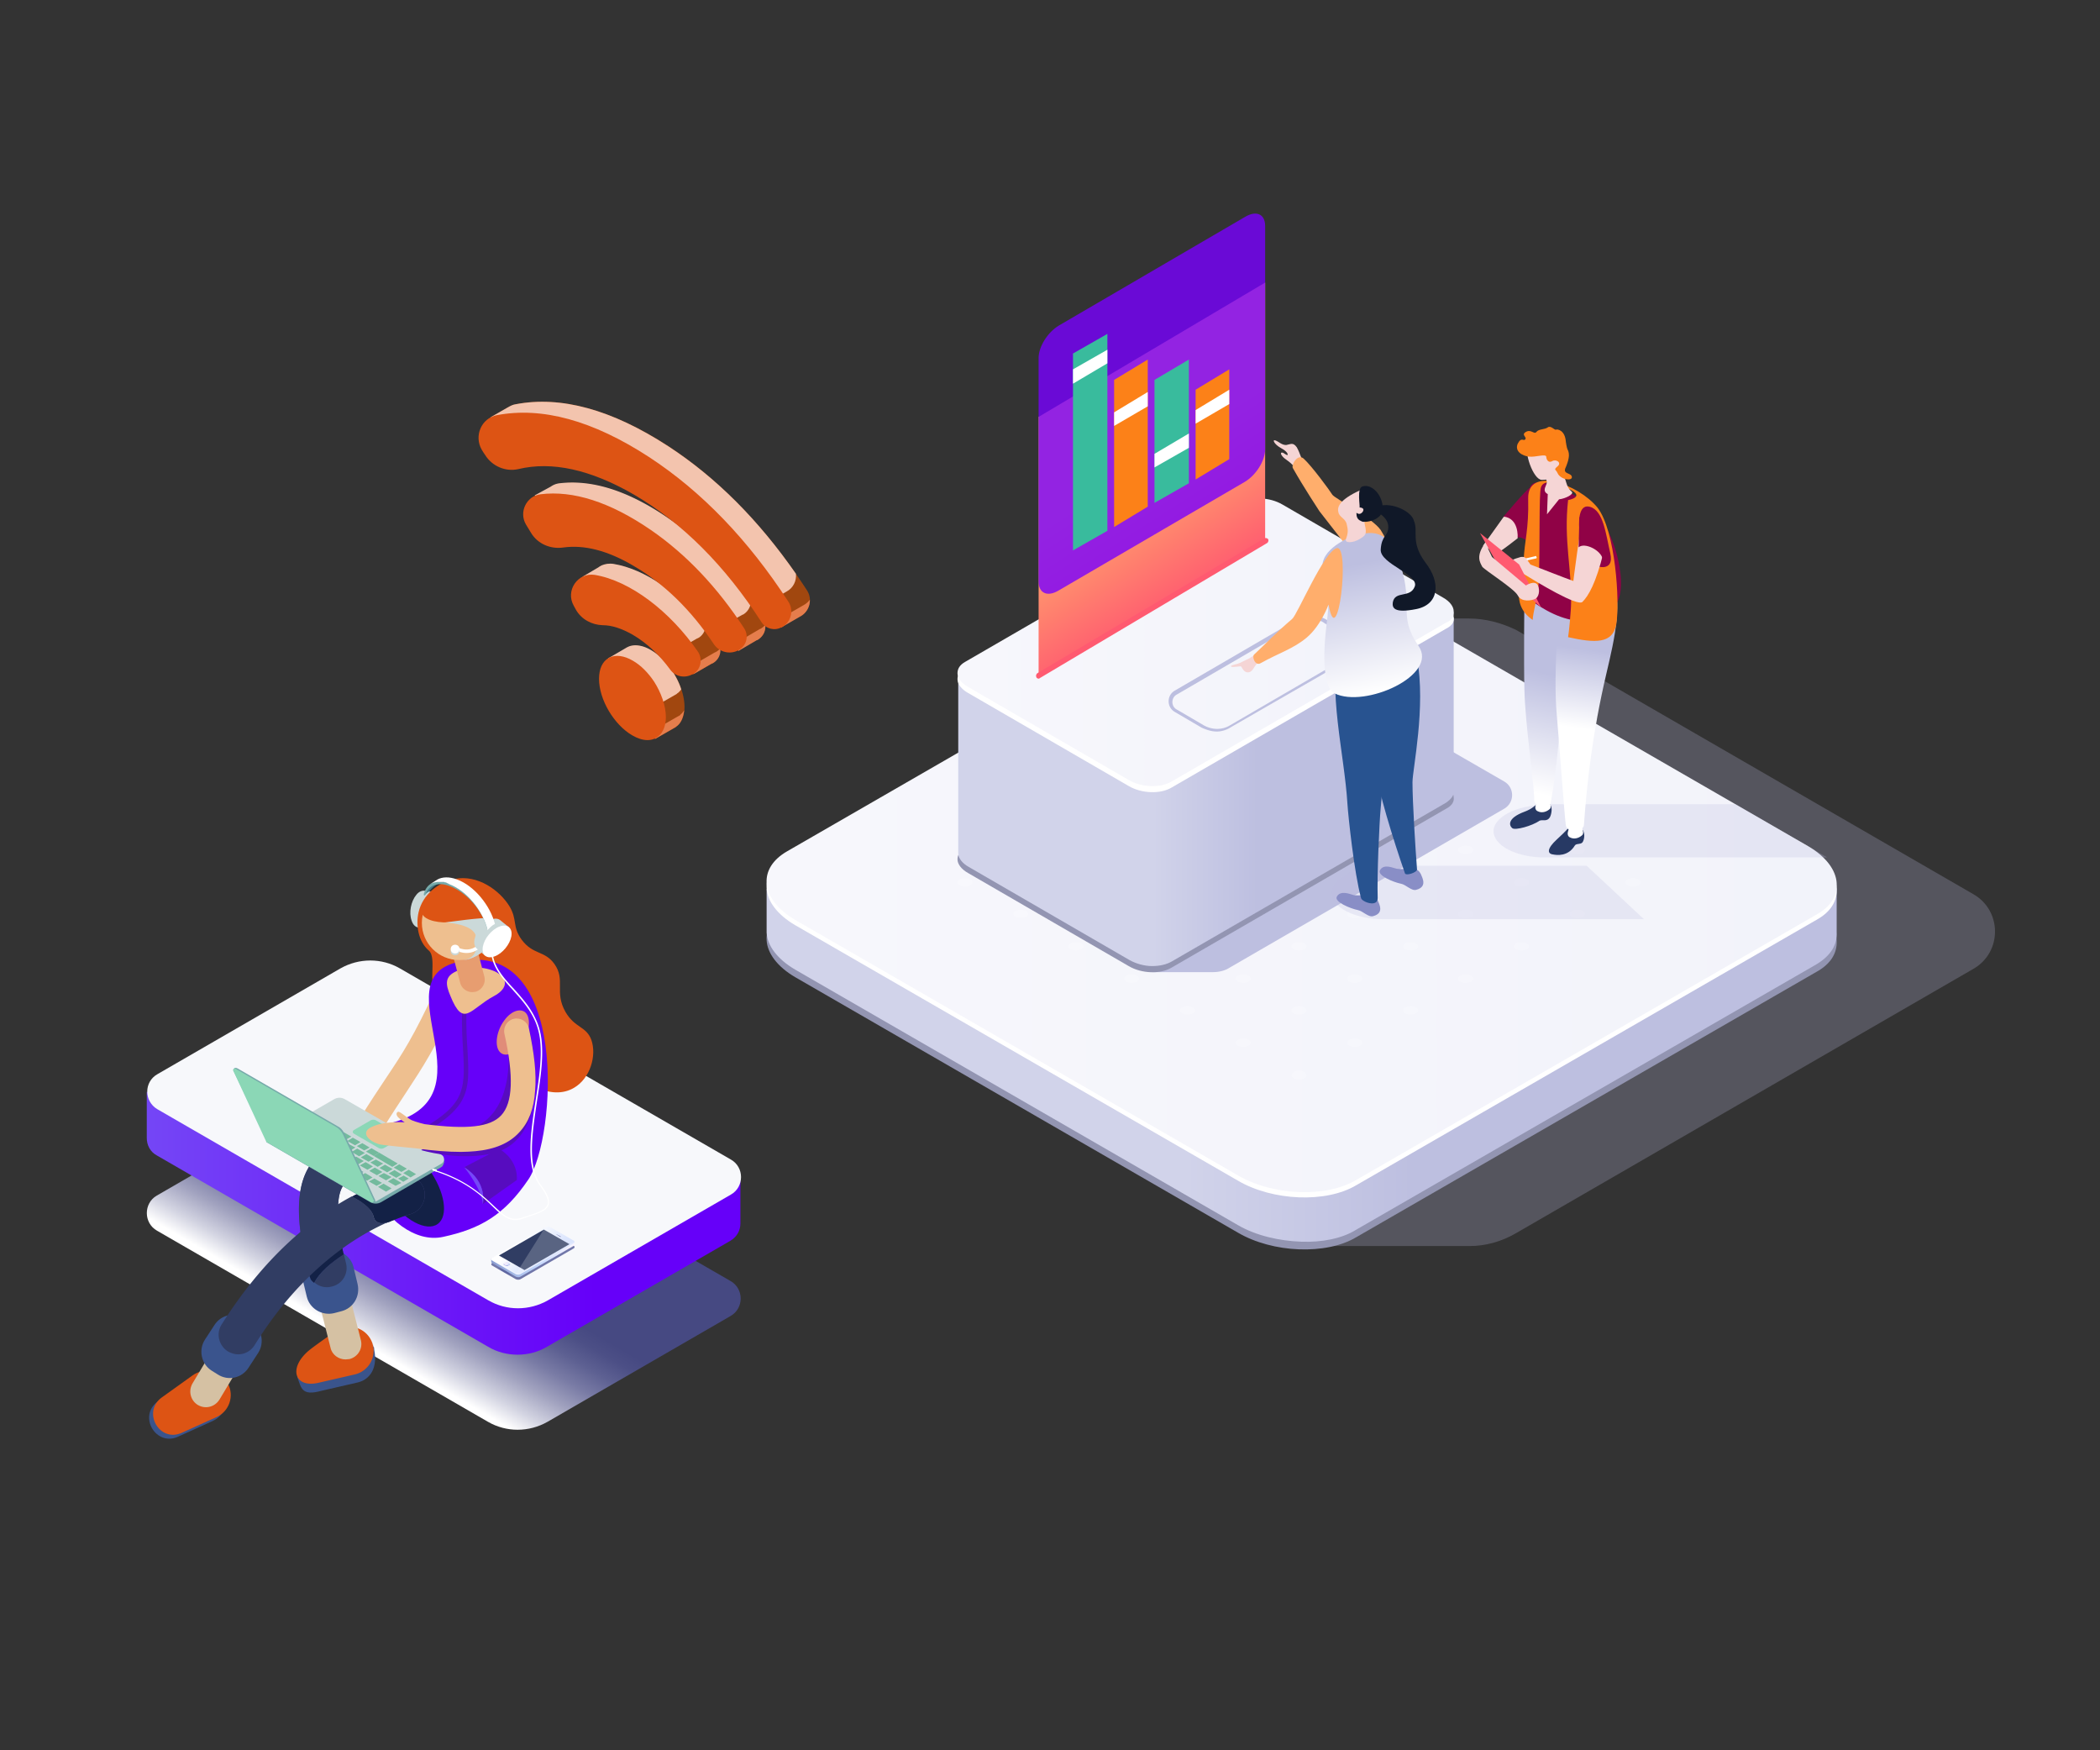 <svg xmlns="http://www.w3.org/2000/svg" xmlns:xlink="http://www.w3.org/1999/xlink" width="600" height="500"><rect width="100%" height="100%" fill="#333333" stroke="none"/><defs><path id="a" d="M0 0h600v500H0z"/><linearGradient id="c" x1="-.022%" x2="99.983%" y1="49.992%" y2="49.992%"><stop offset="0%" stop-color="#BDBFE0"/><stop offset="100%" stop-color="#BDBFE0"/></linearGradient><linearGradient id="d" x1="99.723%" x2=".145%" y1="49.892%" y2="49.892%"><stop offset="39.62%" stop-color="#BDBFE0"/><stop offset="60.76%" stop-color="#D1D3EA"/></linearGradient><linearGradient id="e" x1=".011%" x2="100.025%" y1="50.024%" y2="50.024%"><stop offset="0%" stop-color="#F7F7FC"/><stop offset="100%" stop-color="#F2F3FA"/></linearGradient><linearGradient id="f" x1=".028%" x2="99.927%" y1="49.939%" y2="49.939%"><stop offset="0%" stop-color="#BDBFE0"/><stop offset="100%" stop-color="#BDBFE0"/></linearGradient><linearGradient id="g" x1="99.732%" x2=".137%" y1="49.92%" y2="49.92%"><stop offset="39.62%" stop-color="#BDBFE0"/><stop offset="60.76%" stop-color="#D1D3EA"/></linearGradient><linearGradient id="h" x1=".15%" x2="100.029%" y1="50.204%" y2="50.204%"><stop offset="0%" stop-color="#F7F7FC"/><stop offset="100%" stop-color="#F2F3FA"/></linearGradient><linearGradient id="i" x1="62.006%" x2="48.349%" y1="82.423%" y2="45.523%"><stop offset="0%" stop-color="#FF5A70"/><stop offset="100%" stop-color="#FFAE6C"/></linearGradient><linearGradient id="j" x1=".103%" x2="99.932%" y1="51.22%" y2="51.22%"><stop offset="0%" stop-color="#BDBFE0"/><stop offset="100%" stop-color="#BDBFE0"/></linearGradient><linearGradient id="k" x1="49.13%" x2="46.179%" y1="47.56%" y2="95.617%"><stop offset="0%" stop-color="#BDBFE0"/><stop offset="100%" stop-color="#FFF"/></linearGradient><linearGradient id="l" x1="49.645%" x2="48.492%" y1="28.923%" y2="59.758%"><stop offset="0%" stop-color="#BDBFE0"/><stop offset="100%" stop-color="#FFF"/></linearGradient><linearGradient id="m" x1=".14%" x2="99.969%" y1="50.852%" y2="50.852%"><stop offset="0%" stop-color="#BDBFE0"/><stop offset="100%" stop-color="#BDBFE0"/></linearGradient><linearGradient id="n" x1="42.076%" x2="52.163%" y1="19.156%" y2="91.173%"><stop offset="0%" stop-color="#BDBFE0"/><stop offset="100%" stop-color="#FFF"/></linearGradient><linearGradient id="o" x1="30.978%" x2="51.482%" y1="69.244%" y2="48.484%"><stop offset="0%" stop-color="#FFF"/><stop offset="16.12%" stop-color="#D2D3E1"/><stop offset="36.47%" stop-color="#A1A2BF"/><stop offset="55.7%" stop-color="#797BA5"/><stop offset="73.27%" stop-color="#5D6092"/><stop offset="88.6%" stop-color="#4C4F86"/><stop offset="100%" stop-color="#464982"/></linearGradient><linearGradient id="p" x1="-3.583%" x2="113.642%" y1="49.902%" y2="49.902%"><stop offset="0%" stop-color="#7549F6"/><stop offset="67.58%" stop-color="#6600F9"/></linearGradient><linearGradient id="q" x1="38.036%" x2="67.084%" y1="62.198%" y2="39.037%"><stop offset="33.23%" stop-color="#EBB381"/><stop offset="100%" stop-color="#A36BAA"/></linearGradient><linearGradient id="r" x1="13.636%" x2="83.709%" y1="43.167%" y2="56.692%"><stop offset="33.23%" stop-color="#EBB381"/><stop offset="100%" stop-color="#A36BAA"/></linearGradient><linearGradient id="s" x1="40.691%" x2="57.689%" y1="41.647%" y2="58.628%"><stop offset="0%" stop-color="#545A97"/><stop offset="15.35%" stop-color="#444C90"/><stop offset="33.01%" stop-color="#3A438B"/><stop offset="55.03%" stop-color="#37408A"/><stop offset="72.8%" stop-color="#3C448C"/><stop offset="92.49%" stop-color="#495092"/><stop offset="100%" stop-color="#505695"/></linearGradient><linearGradient id="t" x1="-.83%" x2="99.228%" y1="50.277%" y2="50.263%"><stop offset="0%" stop-color="#889BD0"/><stop offset="55.56%" stop-color="#C1D6FC"/><stop offset="100%" stop-color="#FCF6FF"/></linearGradient><linearGradient id="u" x1="69.402%" x2="28.976%" y1="61.721%" y2="38.407%"><stop offset="0%" stop-color="#D2DEFD"/><stop offset="100%" stop-color="#FFF"/></linearGradient><linearGradient id="v" x1="16.173%" x2="64.582%" y1="61.977%" y2="35.898%"><stop offset="0%" stop-color="#5C5FCE"/><stop offset="15.35%" stop-color="#4C51C6"/><stop offset="33.01%" stop-color="#4248C2"/><stop offset="55.03%" stop-color="#3F45C0"/><stop offset="72.8%" stop-color="#4449C2"/><stop offset="92.49%" stop-color="#5154C9"/><stop offset="100%" stop-color="#585ACC"/></linearGradient><linearGradient id="w" x1="64.58%" x2="16.158%" y1="61.691%" y2="35.616%"><stop offset="0%" stop-color="#DBE3FD"/><stop offset="1.706%" stop-color="#DDE4FD"/><stop offset="20.99%" stop-color="#E9E9FD"/><stop offset="46.26%" stop-color="#F1ECFD"/><stop offset="100%" stop-color="#F3EDFD"/></linearGradient></defs><g fill="none" fill-rule="evenodd"><mask id="b" fill="#fff"><use xlink:href="#a"/></mask><use xlink:href="#a"/><g mask="url(#b)"><g fill-rule="nonzero"><path fill="url(#c)" fill-opacity=".25" d="M200.782 115.69h-47.675l140.877 81.368c6.442 3.65 6.442 12.882 0 16.532l-140.877 81.368h47.675c4.724 0 9.234-1.288 13.314-3.65l130.784-75.572c8.16-4.723 8.16-16.53 0-21.254l-130.784-75.571c-4.08-1.933-8.59-3.22-13.314-3.22z" transform="translate(219 61)"/><path fill="#9395B2" d="M524.764 268.614c-.215-3.66-3.016-7.534-8.187-10.547l-126.471-72.97c-9.911-5.812-25.208-6.458-33.827-1.292l-131.426 75.768c-4.094 2.368-6.033 5.597-5.817 9.041.215 3.66 3.016 7.534 8.187 10.547l126.471 72.97c9.91 5.812 25.208 6.458 33.826 1.292l131.427-75.768c4.309-2.368 6.032-5.597 5.817-9.041z"/><path fill="url(#d)" d="M305.764 103.105V90.621l-51.278 24.969-83.38-48.001c-9.911-5.812-25.208-6.458-33.827-1.292l-85.75 49.508L.036 90.836v12.484c.215 3.66 3.016 7.534 8.187 10.548l126.471 72.97c5.17 3.014 11.85 4.52 18.098 4.736 5.817.215 11.635-.861 15.728-3.444l131.427-75.769c4.309-2.583 6.032-5.812 5.817-9.256z" transform="translate(219 163.14)"/><path fill="#FFF" d="M524.764 253.762c-.215-3.66-3.016-7.534-8.187-10.548l-126.471-72.97c-9.911-5.812-25.208-6.457-33.827-1.291L224.853 244.72c-4.094 2.368-6.033 5.597-5.817 9.04.215 3.66 3.016 7.534 8.187 10.548l126.471 72.97c9.91 5.812 25.208 6.458 33.826 1.292l131.427-75.769c4.309-2.368 6.032-5.596 5.817-9.04z"/><path fill="url(#e)" d="M305.764 89.114c-.215-3.66-3.016-7.534-8.187-10.547L171.106 5.597c-9.911-5.812-25.208-6.458-33.827-1.292L5.853 80.074C1.759 82.44-.18 85.67.036 89.114c.215 3.66 3.016 7.534 8.187 10.547l126.471 72.97c9.91 5.812 25.208 6.458 33.826 1.292l131.427-75.768c4.309-2.368 6.032-5.597 5.817-9.04z" transform="translate(219 163.14)"/><g fill="#FFF" opacity=".2"><path d="M277.208 251.179c.862.43.862 1.291 0 1.722-.862.43-2.154.43-3.016 0-.862-.43-.862-1.292 0-1.722.862-.43 2.154-.43 3.016 0zm15.944-9.256c.861.43.861 1.291 0 1.722-.862.43-2.155.43-3.017 0-.861-.43-.861-1.292 0-1.722.862-.43 2.155-.43 3.017 0zm15.728-9.256c.862.43.862 1.292 0 1.722-.862.43-2.155.43-3.017 0-.861-.43-.861-1.291 0-1.722.862-.43 2.37-.43 3.017 0zm15.943-9.041c.862.431.862 1.292 0 1.722-.862.431-2.154.431-3.016 0-.862-.43-.862-1.291 0-1.722.862-.43 2.154-.43 3.016 0zm-31.671 36.594c.861.43.861 1.29 0 1.721-.862.43-2.155.43-3.017 0-.861-.43-.861-1.291 0-1.722.862-.43 2.155-.43 3.017 0zm15.728-9.041c.862.43.862 1.291 0 1.722-.862.43-2.155.43-3.017 0-.861-.43-.861-1.292 0-1.722.862-.43 2.37-.43 3.017 0zm15.943-9.256c.862.43.862 1.291 0 1.722-.862.43-2.154.43-3.016 0-.862-.43-.862-1.292 0-1.722.862-.43 2.154-.43 3.016 0zm15.944-9.256c.862.43.862 1.292 0 1.722-.862.43-2.155.43-3.016 0-.862-.43-.862-1.291 0-1.722.861-.43 2.154-.43 3.016 0zm-31.887 36.808c.862.43.862 1.292 0 1.722-.862.43-2.155.43-3.017 0-.861-.43-.861-1.291 0-1.722.862-.43 2.37-.43 3.017 0zm15.943-9.255c.862.43.862 1.29 0 1.721-.862.43-2.154.43-3.016 0-.862-.43-.862-1.291 0-1.722.862-.43 2.154-.43 3.016 0zm15.944-9.041c.862.43.862 1.291 0 1.722-.862.43-2.155.43-3.016 0-.862-.43-.862-1.292 0-1.722.861-.43 2.154-.43 3.016 0zm15.943-9.256c.862.43.862 1.291 0 1.722-.861.43-2.154.43-3.016 0-.862-.43-.862-1.292 0-1.722.862-.43 2.155-.43 3.016 0zm-31.887 36.807c.862.431.862 1.292 0 1.723-.862.43-2.154.43-3.016 0-.862-.43-.862-1.292 0-1.722.862-.646 2.154-.646 3.016 0zm15.944-9.255c.862.43.862 1.292 0 1.722-.862.43-2.155.43-3.016 0-.862-.43-.862-1.291 0-1.722.861-.43 2.154-.43 3.016 0zm15.943-9.255c.862.43.862 1.29 0 1.721-.861.43-2.154.43-3.016 0-.862-.43-.862-1.291 0-1.722.862-.43 2.155-.43 3.016 0zm15.944-9.041c.862.43.862 1.291 0 1.722-.862.43-2.155.43-3.016 0-.862-.43-.862-1.292 0-1.722.861-.43 2.154-.43 3.016 0zm-31.887 36.592c.862.43.862 1.292 0 1.722-.862.43-2.155.43-3.016 0-.862-.43-.862-1.291 0-1.722.861-.43 2.154-.43 3.016 0zm15.943-9.041c.862.431.862 1.292 0 1.723-.861.43-2.154.43-3.016 0-.862-.43-.862-1.292 0-1.722.862-.646 2.155-.646 3.016 0zm15.944-9.255c.862.43.862 1.292 0 1.722-.862.43-2.155.43-3.016 0-.862-.43-.862-1.291 0-1.722.861-.43 2.154-.43 3.016 0zm15.943-9.255c.862.43.862 1.29 0 1.721-.861.43-2.154.43-3.016 0-.862-.43-.862-1.291 0-1.722.862-.43 2.155-.43 3.016 0z"/><path d="M388.597 260.22c.862.43.862 1.29 0 1.721-.861.43-2.154.43-3.016 0-.862-.43-.862-1.291 0-1.722.862-.43 2.155-.43 3.016 0zm-47.83-45.85c.862.431.862 1.292 0 1.723-.862.43-2.155.43-3.016 0-.862-.43-.862-1.292 0-1.722.861-.43 2.154-.43 3.016 0zm15.943-9.04c.862.43.862 1.292 0 1.722-.861.43-2.154.43-3.016 0-.862-.43-.862-1.291 0-1.722.862-.646 2.155-.646 3.016 0zm15.944-9.256c.862.43.862 1.292 0 1.722-.862.43-2.155.43-3.016 0-.862-.43-.862-1.291 0-1.722.861-.43 2.154-.43 3.016 0zm-15.944 27.552c.862.431.862 1.292 0 1.722-.861.431-2.154.431-3.016 0-.862-.43-.862-1.291 0-1.722.862-.43 2.155-.43 3.016 0zm15.944-9.256c.862.431.862 1.292 0 1.723-.862.43-2.155.43-3.016 0-.862-.43-.862-1.292 0-1.722.861-.43 2.154-.43 3.016 0zm15.943-9.04c.862.43.862 1.292 0 1.722-.861.43-2.154.43-3.016 0-.862-.43-.862-1.291 0-1.722.862-.646 2.155-.646 3.016 0zm-15.943 27.337c.862.43.862 1.292 0 1.722-.862.43-2.155.43-3.016 0-.862-.43-.862-1.291 0-1.722.861-.43 2.154-.43 3.016 0zm15.943-9.041c.862.431.862 1.292 0 1.722-.861.431-2.154.431-3.016 0-.862-.43-.862-1.291 0-1.722.862-.43 2.155-.43 3.016 0zm15.944-9.256c.862.431.862 1.292 0 1.723-.862.43-2.154.43-3.016 0-.862-.43-.862-1.292 0-1.722.862-.43 2.154-.43 3.016 0zm-15.944 27.553c.862.43.862 1.291 0 1.722-.861.43-2.154.43-3.016 0-.862-.43-.862-1.292 0-1.722.862-.43 2.155-.43 3.016 0zm15.944-9.256c.862.43.862 1.292 0 1.722-.862.43-2.154.43-3.016 0-.862-.43-.862-1.291 0-1.722.862-.43 2.154-.43 3.016 0zm15.729-9.041c.861.431.861 1.292 0 1.722-.863.431-2.155.431-3.017 0-.862-.43-.862-1.291 0-1.722.862-.43 2.37-.43 3.016 0zm-15.729 27.553c.862.43.862 1.291 0 1.722-.862.43-2.154.43-3.016 0-.862-.43-.862-1.292 0-1.722.862-.43 2.154-.43 3.016 0zm15.729-9.256c.861.43.861 1.291 0 1.722-.863.43-2.155.43-3.017 0-.862-.43-.862-1.292 0-1.722.862-.43 2.37-.43 3.016 0zm15.943-9.256c.862.43.862 1.292 0 1.722-.862.43-2.155.43-3.017 0-.861-.43-.861-1.291 0-1.722.862-.43 2.155-.43 3.017 0zm-79.503 64.36c.862.43.862 1.292 0 1.722-.861.43-2.154.43-3.016 0-.862-.43-.862-1.291 0-1.722.862-.43 2.155-.43 3.016 0zm15.944-9.256c.862.43.862 1.292 0 1.722-.862.43-2.155.43-3.016 0-.862-.43-.862-1.291 0-1.722.861-.43 2.154-.43 3.016 0zm15.943-9.041c.862.431.862 1.292 0 1.723-.861.43-2.154.43-3.016 0-.862-.43-.862-1.292 0-1.722.862-.646 2.155-.646 3.016 0zm15.944-9.255c.862.43.862 1.292 0 1.722-.862.43-2.154.43-3.016 0-.862-.43-.862-1.291 0-1.722.862-.43 2.154-.43 3.016 0zm-31.887 36.808c.862.43.862 1.292 0 1.722-.862.43-2.155.43-3.016 0-.862-.43-.862-1.291 0-1.722.861-.646 2.154-.646 3.016 0zm15.943-9.256c.862.43.862 1.292 0 1.722-.861.43-2.154.43-3.016 0-.862-.43-.862-1.291 0-1.722.862-.43 2.155-.43 3.016 0zm15.944-9.256c.862.43.862 1.292 0 1.722-.862.43-2.154.43-3.016 0-.862-.43-.862-1.291 0-1.722.862-.43 2.154-.43 3.016 0zm15.729-9.041c.861.431.861 1.292 0 1.723-.863.43-2.155.43-3.017 0-.862-.43-.862-1.292 0-1.722.862-.43 2.37-.646 3.016 0zm0-18.51c.861.43.861 1.29 0 1.721-.863.43-2.155.43-3.017 0-.862-.43-.862-1.291 0-1.722.862-.43 2.37-.43 3.016 0zm15.943-9.041c.862.43.862 1.291 0 1.722-.862.43-2.155.43-3.017 0-.861-.43-.861-1.292 0-1.722.862-.43 2.155-.43 3.017 0zm15.943-9.256c.862.43.862 1.291 0 1.722-.862.43-2.154.43-3.016 0-.862-.43-.862-1.292 0-1.722.862-.43 2.154-.43 3.016 0zm-15.943 27.552c.862.43.862 1.292 0 1.722-.862.43-2.155.43-3.017 0-.861-.43-.861-1.291 0-1.722.862-.43 2.155-.43 3.017 0zm15.943-9.255c.862.43.862 1.29 0 1.721-.862.43-2.154.43-3.016 0-.862-.43-.862-1.291 0-1.722.862-.43 2.154-.43 3.016 0zm15.944-9.041c.862.43.862 1.291 0 1.722-.862.43-2.155.43-3.017 0-.861-.43-.861-1.292 0-1.722.862-.43 2.155-.43 3.017 0z"/></g><path fill="url(#f)" d="M104.257 52.2H86.806l51.278 29.61c2.37 1.296 2.37 4.754 0 6.051L55.996 135.41h17.452c1.723 0 3.447-.432 4.74-1.297l78.424-45.386c3.017-1.73 3.017-6.052 0-7.78l-47.615-27.449c-1.508-.864-3.016-1.297-4.74-1.297z" transform="translate(273.16 142.296)"/><path fill="#9395B2" d="M415.337 227.78c0-1.297-1.077-2.81-3.016-3.89l-45.891-26.584c-3.663-2.162-9.05-2.378-12.281-.433l-78.425 45.387c-1.508.865-2.155 1.945-2.155 3.242s1.078 2.81 3.017 3.89l45.891 26.584c3.663 2.161 9.05 2.377 12.281.432l78.425-45.387c1.723-.864 2.37-2.16 2.154-3.241z"/><path fill="url(#g)" d="M142.177 83.539V34.046L.625 51.984v49.493c0 1.297 1.077 2.81 3.016 3.89l45.891 26.584c1.94 1.08 4.31 1.729 6.464 1.729 2.155 0 4.094-.432 5.602-1.297l78.425-45.386c1.508-1.081 2.37-2.162 2.154-3.458z" transform="translate(273.16 142.296)"/><path fill="#FFF" d="M415.337 176.341c0-1.296-1.077-2.81-3.016-3.89l-45.891-26.583c-3.663-2.162-9.05-2.378-12.281-.433l-78.425 45.387c-1.508.864-2.155 1.945-2.155 3.242s1.078 2.81 3.017 3.89l45.891 26.584c3.663 2.16 9.05 2.377 12.281.432l78.425-45.387c1.723-.864 2.37-1.945 2.154-3.242z"/><path fill="url(#h)" d="M142.177 32.317c0-1.297-1.077-2.81-3.016-3.89L93.269 1.842C89.607-.318 84.22-.535 80.99 1.41L2.564 46.797C1.056 47.662.409 48.742.409 50.04s1.077 2.81 3.017 3.89l45.89 26.584c3.664 2.161 9.05 2.377 12.282.432l78.425-45.386c1.723-.649 2.37-1.946 2.154-3.242z" transform="translate(273.16 142.296)"/><path fill="#BDBFE0" d="M347.685 208.977c-1.508 0-2.8-.433-4.309-1.081l-7.756-4.539c-1.077-.648-1.724-1.729-1.724-3.025 0-1.297.647-2.378 1.724-3.026l34.903-20.316a8.345 8.345 0 0 1 8.403 0l7.756 4.539c1.077.648 1.724 1.729 1.724 3.025 0 1.297-.647 2.378-1.724 3.026l-34.903 20.1c-1.293.864-2.801 1.297-4.094 1.297zm27.147-31.987c-1.293 0-2.585.432-3.662 1.08l-34.904 20.316c-.862.433-1.293 1.297-1.293 2.162 0 .864.431 1.729 1.293 2.16l7.756 4.54c2.37 1.296 5.171 1.296 7.326 0l34.903-20.316c.862-.433 1.293-1.297 1.293-2.162 0-.864-.431-1.729-1.293-2.16l-7.756-4.54c-1.077-.864-2.37-1.08-3.663-1.08z"/><g><path fill="url(#i)" d="M66.438 93.435L1.71 132.015V58.088l64.73-38.363z" transform="translate(295.033 61)"/><path fill="#7800FF" d="M302.51 93.011l53.193-31.035c3.204-1.94 5.768-.862 5.768 2.586v63.795c0 3.233-2.564 7.328-5.768 9.267L302.51 168.66c-3.205 1.94-5.768.862-5.768-2.586v-63.795c0-3.233 2.563-7.328 5.768-9.268z" opacity=".8"/><path fill="#FC8118" d="M341.603 136.978l9.614-5.82v-25.647l-9.614 5.82z"/><path fill="#39BB9D" d="M329.854 143.66l9.827-5.604V102.71l-9.827 5.819z"/><path fill="#FC8118" d="M318.318 150.556l9.613-5.82V102.71l-9.613 5.819z"/><path fill="#39BB9D" d="M306.569 157.237l9.826-5.603V95.382l-9.826 5.603z"/><path fill="#FFF" d="M341.603 121.03l9.614-5.604v-4.095l-9.614 5.819zm-11.749 12.5l9.827-5.604v-4.095l-9.827 5.82zm-11.536-11.854l9.613-5.604v-4.095l-9.613 5.82zm-11.749-12.07l9.826-5.819v-3.88l-9.826 5.604z"/><path fill="#FF5A70" d="M296.742 193.876c-.214 0-.641-.215-.641-.43-.214-.432 0-.863.213-1.078l64.943-38.58c.427-.215.855 0 1.068.216.214.431 0 .862-.213 1.078l-64.943 38.579c-.214.215-.427.215-.427.215z"/></g><g><path fill="url(#j)" fill-opacity=".25" d="M19.256 108.514c-7.96 0-14.628 3.425-14.628 7.492 0 4.066 6.453 7.49 14.628 7.49h80.691L73.818 108.3H19.256v.214z" transform="translate(422.1 121.45)"/><path fill="#273964" d="M442.647 229.537c1.076.856.646 2.997.216 3.853-.86 1.498-2.152.642-3.012 1.07-2.151 1.498-6.884 2.782-7.745 2.14-.86-.642-1.72-2.782 3.442-4.709 2.367-.856 3.442-2.14 3.442-2.14l3.657-.214z"/><path fill="#FFF" d="M442.647 227.61c.216 1.285.216 2.141.43 2.57 0 .213 0 .641-.214.855-.646.642-2.152 1.499-3.658.642 0 0-.86-.428-.43-1.712s.646-2.782.646-2.782l3.226.428z"/><path fill="#273964" d="M451.898 236.814c1.075.856.86 2.997.215 3.853-.646.642-1.721.214-2.151.856-1.937 3.21-5.163 2.782-6.239 2.568-1.72-.214-1.72-1.712 1.076-4.28 2.796-2.569 3.226-3.21 3.226-3.21l3.873.213z"/><path fill="url(#k)" d="M28.506 37.028c3.227 8.133-.215 9.845-2.581 19.905-2.152 8.989-.86 27.182-4.948 50.94-.215 1.498-4.733 1.712-4.733-.857 0-4.709-2.581-21.403-2.796-31.463-.216-6.849 0-28.038 0-28.038l15.058-10.487z" transform="translate(422.1 121.45)"/><path fill="#FFF" d="M451.898 235.102c.215 1.284.215 2.14.43 2.568 0 .214 0 .642-.215.856-.646.643-2.151 1.499-3.657.643 0 0-.86-.429-.43-1.713s.645-2.782.645-2.782l3.227.428z"/><path fill="#F5D5D5" d="M433.612 153.77c-4.087 3.21-5.808 4.28-5.808 4.28l-4.087-2.14 5.808-8.133 1.936-1.499 2.582 3.639-.43 3.853z"/><path fill="url(#l)" d="M38.402 42.592c3.226 8.134.86 18.193-1.506 28.253-4.088 17.336-5.593 31.677-6.454 43.448 0 1.499-4.733 2.569-5.163 0-.43-3.21-1.936-24.185-2.581-31.462-1.076-11.772.645-29.965.645-29.965l15.059-10.274z" transform="translate(422.1 121.45)"/><path fill="#900246" d="M437.27 139.215l-.216 15.839s-2.366-1.927-3.442-1.498c0 0 .43-5.565-4.087-5.993 0 .214 6.239-7.491 7.744-8.348z"/><path fill="#900246" d="M462.869 169.608c-1.29 7.063-9.896 10.916-21.082 4.709-11.186-6.207-5.808-8.562-5.593-14.34.215-5.78 3.657-8.99 1.075-17.765-2.581-8.561 10.541-2.997 16.995 2.354 6.454 5.565 9.896 18.621 8.605 25.042z"/><path fill="#FC8118" d="M456.415 144.994c5.163 6.635 6.454 26.968 5.378 33.39-1.075 5.564-6.023 5.35-13.768 3.638.216-1.07.861-7.705.861-9.846.215-9.631-2.151-17.764-.86-29.322 0 0 5.162-.856.215-3.21-4.948-2.355-7.315-2.355-7.96-.429-.645 1.927-.215 16.909-.645 27.183-.215 3.638-1.721 8.989-1.721 10.701-6.884-4.709-2.797-11.772-2.582-16.908.215-5.78 1.506-8.776 1.291-17.765-.215-9.418 14.413-4.067 19.791 2.568z"/><path fill="#F5D5D5" d="M445.66 133.222c2.365 4.71 1.505 5.565 3.441 7.278.645.642-1.72 1.926-3.657 2.14l-3.442 4.28.215-5.778s-1.075-.428-.86-1.499c.215-1.07 1.075-1.712.215-2.996-.215-.856 4.087-3.425 4.087-3.425z"/><path fill="#F5D5D5" d="M446.735 133.222c-.86 3.211-3.872 3.853-6.239 3.853-2.366 0-5.378-8.133-3.872-10.916 1.506-2.782 7.099-4.494 9.035-1.498 2.151 2.783 1.076 8.561 1.076 8.561z"/><path fill="#FFF" d="M434.903 160.405l3.872-.857c.215 0 .43-.214.215-.428 0-.214-.215-.428-.43-.214l-3.657.857c-.215 0-.43.214-.215.428-.215 0 0 .214.215.214z"/><path fill="#900246" d="M454.264 144.78c3.872 1.07 4.518 7.705 5.808 13.27 1.291 5.565-4.302 4.28-6.238 2.14-2.151-1.926-4.948-16.908.43-15.41z"/><path fill="#F5D5D5" d="M434.473 159.12c1.506-.214 1.506.428 2.796 2.14 2.797 1.07 9.25 3.64 12.262 4.71 0 0 1.936-15.625 2.797-17.98l5.808 9.846c-2.151 8.776-4.302 12.414-6.023 14.126-1.506 1.285-12.477-5.35-16.995-8.133 0 0-1.29.214-3.657-1.498-2.151-1.712 1.506-2.783 3.012-3.21z"/><path fill="#FC8118" d="M447.38 133.437c-1.076 2.14 1.506 1.498 1.721 2.782.215 1.284-3.227.856-4.087-1.07-.43-1.07-1.291-.856 0-1.927 1.29-1.07-.43-2.14-1.506-1.498-1.076.642-1.721-.428-1.721-1.284-.215-.856-3.012.214-4.948 0-1.936-.214-4.087-1.498-3.227-3.638 1.076-2.14 1.721-.643 2.152-1.285.645-.642-1.291-1.284.215-2.14 1.506-.856 2.366.856 3.011 0 .646-.856 2.367-.642 3.227-1.284.86-.642 1.936.856 2.367.642.43-.214 2.581.214 2.796 3.424.43 2.997.645 1.927.86 3.425.216 1.498-.86 3.853-.86 3.853z"/><path fill="#FF5A70" d="M434.043 161.26l-11.187-8.989 6.454 11.558 10.971 9.632z"/><path fill="#F5D5D5" d="M424.362 155.054c-2.796 3.852-1.506 5.565-.86 6.849.86 1.07 9.035 6.207 10.11 8.133 1.076 2.14 4.088 1.498 4.948 1.07 1.076-.428 1.506-2.354.86-3.852-.86-1.713-3.441 0-3.441 0l-9.68-8.134-1.937-4.066z"/><path fill="#900246" d="M451.037 156.338c1.721-1.498 6.454.856 6.884 3.425l1.076-1.285-3.227-8.99-3.012-2.781-1.506 1.07-.215 8.561z"/></g><g><path fill="url(#m)" fill-opacity=".25" d="M43.864 121.902c-7.995 0-14.693 3.44-14.693 7.525 0 4.084 6.482 7.524 14.693 7.524h74.547l-16.37-15.264H43.864v.215z" transform="translate(351.276 125.62)"/><path fill="#F5D5D5" d="M370.29 134.004c-1.728-2.364-3.024-2.58-3.888-3.654-.865-1.075-.217-1.29.432-.86.648.43 1.08.645 1.08.43 0-.215 0-.86-1.945-1.935-1.944-1.075-2.593-2.58-1.512-2.15 1.08.43 1.728 1.29 3.025 1.29 1.296-.215 1.945-.86 3.025.645.864 1.505 1.729 4.3 1.729 4.3l-1.945 1.934zm-11.451 52.674c-1.945 1.72-2.377 1.505-3.89 2.365-1.512.86-3.24.86-3.24 1.29 0 .43 2.376 0 2.808 0 .216 0 .648 1.505 1.729 1.72 1.728.215 1.945-1.72 3.025-2.58 1.08-.645-.432-2.795-.432-2.795z"/><path fill="#FFAE6C" d="M385.2 156.579c3.458-2.795 12.75.215 15.126 6.235 0 0-3.457-7.525-5.834-11.395-2.593-3.655-13.181-9.03-13.83-10.105-.647-1.075-5.833-8.17-8.21-10.32-1.729-1.504-3.674 1.936-3.025 2.795 3.025 5.375 7.562 12.255 7.562 12.255l8.211 10.535z"/><path fill="#898EC6" d="M381.96 256.121c-.865 1.505 3.889 3.44 6.05 3.87 1.296.215 3.025 2.15 4.321 1.72 3.241-.86 1.729-3.44 1.297-4.515-.865-1.72-2.377-1.505-2.377-1.505s-3.458.215-4.538 0c-.864-.215-3.673-1.505-4.754.43zm12.316-7.525c-.865 1.505 3.89 3.44 6.05 3.87 1.296.215 3.025 2.15 4.322 1.72 3.24-.86 1.728-3.44 1.296-4.515-.864-1.72-2.377-1.505-2.377-1.505s-3.457.215-4.537 0-3.674-1.505-4.754.43z"/><path fill="#285390" d="M404.864 187.968c2.593 13.975-1.297 31.82-1.297 35.474 0 5.805.864 19.35 1.297 24.94 0 .86-3.242 1.934-3.458 1.074-3.24-9.244-8.21-25.369-7.778-27.949.432-4.3-2.377-34.184-2.377-34.184l4.321-6.235c0 .215 7.13-4.085 9.292 6.88z"/><path fill="#285390" d="M382.824 183.883c-3.674 12.9 1.296 31.39 2.16 45.794.216 3.44 1.945 19.78 3.89 26.874.216 1.075 4.754 2.795 4.754 0-.217-6.235.432-21.07.864-25.8 1.296-16.124 5.834-42.353 5.834-42.353l-17.502-4.515z"/><path fill="url(#n)" d="M54.02 58.908c-6.05-8.814-1.297-11.18-5.186-23.219-3.457-10.75-8.427-9.675-14.045-7.955-1.08.43-10.372 4.3-7.78 10.535 1.73 3.87 1.513 8.385.65 15.265-1.297 11.18-.217 17.63 2.376 18.919 8.643 4.3 29.819-5.16 23.985-13.545z" transform="translate(351.276 125.62)"/><path fill="#FFAE6C" d="M381.96 156.579c3.889-.86.215 30.53-2.378 16.124 0 0-2.16 6.02-6.266 9.46-3.89 3.225-7.779 4.3-13.18 7.31-1.513.86-2.594-1.935-1.73-2.58 3.026-2.795 6.267-6.235 10.805-10.105 1.512-1.29 9.075-19.35 12.748-20.21z"/><path fill="#F5D5D5" d="M390.17 139.38c-7.346 3.01-8.21 5.374-7.779 6.88.216 1.504 1.945 1.72 2.377 3.44.432 1.719.432 2.579-.216 4.299-.432 1.29 2.161 1.075 3.89 0 1.728-1.075 2.16-1.29 1.512-4.085-.648-2.795 2.161-3.225 2.377-6.665.216-3.655-2.16-3.87-2.16-3.87z"/><path fill="#101828" d="M389.306 138.95c-1.729.43-.648 5.804-.864 6.02 0 0 1.728 0 .864 1.29-.864 1.074-1.729.214-1.729.214s-.216 1.505.865 2.15c1.08.645 1.296.43 1.296.43s2.593.215 4.538-1.72c2.377-2.795-1.08-9.46-4.97-8.385z"/><path fill="#101828" d="M394.06 144.54c-.865.214-.432 1.72-.216 1.934.216.215 2.809 1.505 2.809 4.085s-1.945 2.365-2.161 6.45c-.216 4.085 11.02 7.095 9.723 10.535-1.296 3.44-5.618 1.075-6.266 4.514-.216 1.505.216 3.225 6.699 1.935 6.482-1.29 7.13-7.524 2.593-13.33-4.322-5.804-1.945-8.814-3.242-11.824-.648-2.795-6.266-5.375-9.94-4.3z"/></g></g><g transform="translate(41 250.497)"><path fill="url(#o)" d="M3.862 78.147l94.56 54.598c5.219 3.022 11.69 3.022 17.013 0l52.29-30.216c3.862-2.188 3.862-7.815 0-10.003L73.06 37.927c-5.218-3.021-11.69-3.021-17.012 0L3.758 68.144C0 70.332 0 75.96 3.861 78.147z" transform="translate(0 22.923)"/><path fill="url(#p)" d="M106.877 99.611L.939 38.448v13.233c0 1.98.94 3.96 2.923 5.002l94.56 54.598c2.61 1.563 5.532 2.292 8.455 2.292 2.922 0 5.844-.729 8.454-2.292l52.29-30.217c1.983-1.146 2.922-3.021 2.922-5.001V62.83l-63.666 36.781z" transform="translate(0 22.923)"/><path fill="#F7F8FB" d="M3.966 66.373l94.56 54.598c5.22 3.022 11.69 3.022 17.013 0l52.29-30.216c3.862-2.189 3.862-7.815 0-10.003L73.27 26.153c-5.219-3.022-11.69-3.022-17.013 0L3.966 56.37c-3.862 2.188-3.862 7.71 0 10.003z"/><g transform="translate(1.044)"><path fill="#3A548C" d="M49.785 146.812l10.437-2.397c3.862-.937 6.367-5.001 3.967-11.774l1.043 3.022c-1.252-3.96-5.636-5.94-9.498-4.272l-12.837 11.461c1.148 3.23 1.252 5.523 6.888 3.96z"/><path fill="#DD5414" d="M48.95 144.52l10.437-2.397a6.935 6.935 0 0 0 5.01-8.752c-1.252-3.96-5.636-5.94-9.498-4.272 0 0-6.784 4.584-8.871 6.356-5.74 5-3.862 10.628 2.922 9.065z"/><path fill="#D5C1A3" d="M56.674 137.851c-1.983 0-3.862-1.354-4.28-3.334l-3.548-14.067c-.626-2.396.835-4.793 3.235-5.418 2.401-.625 4.802.834 5.428 3.23l3.548 14.067c.627 2.396-.835 4.793-3.235 5.418-.418 0-.73.104-1.148.104z"/><path fill="#3A548D" d="M55.421 124.097l-1.983.521c-3.444.834-6.993-1.25-7.828-4.689l-1.148-4.793c-.835-3.438 1.253-6.98 4.697-7.814l1.983-.521c3.444-.834 6.993 1.25 7.828 4.689l1.148 4.793c.835 3.542-1.252 6.98-4.697 7.814z"/><path fill="#3A548C" d="M8.767 159.94l9.916-4.48c3.653-1.667 5.114-6.043 3.235-9.586-1.983-3.647-6.68-4.793-10.124-2.292l-8.872 6.356c-5.531 4.168-.417 12.816 5.845 10.003z"/><path fill="#DD5414" d="M9.915 158.794l9.916-4.48c3.653-1.667 5.114-6.043 3.235-9.586-1.983-3.647-6.68-4.793-10.124-2.292l-8.872 6.356c-5.531 4.167-.521 12.92 5.845 10.002z"/><path fill="#D5C1A3" d="M16.804 151.5c-.835 0-1.566-.208-2.296-.624-2.088-1.25-2.818-3.96-1.566-6.148l6.993-11.67c1.252-2.084 3.966-2.813 6.158-1.563 2.087 1.25 2.818 3.96 1.565 6.148l-6.992 11.67c-.835 1.354-2.297 2.188-3.862 2.188z"/><path fill="url(#q)" d="M6.262 1.25c-.104 0-.104 0 0 0-.835-.104-1.67.209-2.4 1.147-1.566 1.875-2.088 5.105-1.357 7.397.417 1.25 1.148 1.876 1.983 1.98l.835.104-1.148-1.146-.105-.104-.417-.73-.417-1.562.208-3.022 1.461-2.71.627-.416.417-.312 1.044-.417-.73-.209z" transform="translate(75.148 3.126)"/><path fill="#CBD9D9" d="M80.47 15.004l-2.922-.52c-.835-.105-1.565-.73-1.983-1.98-.835-2.293-.209-5.523 1.357-7.398.73-.938 1.67-1.25 2.4-1.147l3.132.521-1.984 10.524z"/><path fill="#FFF" d="M79.949 5.73c-1.566 1.876-2.088 5.106-1.357 7.399.835 2.292 2.713 2.605 4.279.729 1.566-1.875 2.087-5.106 1.357-7.398-.835-2.292-2.714-2.605-4.28-.73z"/><path fill="#DD5414" d="M87.672.625c6.784-1.459 13.151 3.334 15.865 7.815 2.296 3.855.73 5.73 3.444 9.482 3.34 4.48 6.575 3.021 9.393 6.98 3.236 4.585-.104 7.92 3.131 13.65 2.714 4.69 5.95 4.064 7.41 8.024 1.566 4.48-.312 10.94-4.905 13.65-6.575 3.959-15.655-1.564-18.473-7.399-1.88-3.96.521-5.314-.627-11.357-1.356-7.085-11.898-5.21-19.413-7.71-3.966-1.355-.417-10.524-3.027-12.712-3.026-2.605-3.757-7.294-2.922-10.941 1.148-5.106 5.74-8.544 10.124-9.482z"/><path fill="#EEBF8F" d="M63.875 74.292c-.626 0-1.252-.209-1.878-.521-1.67-1.042-2.192-3.23-1.148-4.898 3.13-5.001 5.427-8.44 7.514-11.565 4.593-6.877 7.62-11.358 14.3-25.737.834-1.771 2.922-2.5 4.696-1.667 1.774.834 2.505 2.918 1.67 4.689-6.993 14.9-10.333 19.797-14.82 26.674-1.984 3.022-4.28 6.46-7.307 11.357-.626 1.147-1.879 1.668-3.027 1.668z"/><path fill="#6600F9" d="M84.541 102.841c10.646-2.292 17.534-6.251 24.423-16.463 7.932-11.774 11.69-69.186-20.04-62.1-22.752 5.105 11.481 39.281-20.665 46.367-16.595 3.75 0 35.739 16.282 32.196z"/><path fill="#3A548D" d="M20.144 142.123l-1.67-1.042c-3.027-1.875-3.862-5.939-1.983-8.857l2.713-4.167c1.88-3.022 5.95-3.856 8.872-1.98l1.67 1.042c3.027 1.875 3.862 5.939 1.983 8.857l-2.714 4.167c-1.878 3.022-5.845 3.96-8.871 1.98z"/><path fill="#464982" d="M46.445 114.303c0-.104 0-.104 0 0 0-.104 0-.104 0 0zm-.208-.625c0-.105-.105-.105-.105-.209 0 .104.105.209.105.209zm.521 1.042c.314.416.627.833 1.044 1.146-.417-.313-.835-.73-1.044-1.146zm21.814-39.49h-1.044c-6.262-.313-14.716-.73-20.039 5.834-5.01 6.148-5.427 16.255-1.357 32.093 0 .104.105.208.105.312l9.497-8.335c-2.4-11.879-.626-15.838.418-17.089 1.774-2.188 6.471-1.98 10.855-1.77h1.043a5.657 5.657 0 0 0 5.845-5.315c.104-2.917-2.296-5.522-5.323-5.73z"/><path fill="#313D63" d="M68.572 75.23h-1.044c-6.262-.313-14.716-.73-20.039 5.834-5.01 6.148-5.427 16.255-1.357 32.093 0 .104.105.208.105.312l9.497-8.335c-2.4-11.879-.626-15.838.418-17.089 1.774-2.188 6.471-1.98 10.855-1.77h1.043a5.657 5.657 0 0 0 5.845-5.315c.104-2.917-2.296-5.522-5.323-5.73zm-20.77 40.636c1.044.937 2.296 1.354 3.653 1.354.418 0 .94-.104 1.357-.208 3.027-.73 4.801-3.751 3.966-6.773a98.161 98.161 0 0 0-.626-2.605c-3.653 2.605-6.68 5.21-8.35 8.232z"/><path fill="#464982" d="M46.758 114.72c0-.105-.104-.105-.104-.209 0 .104 0 .104.104.209z"/><path fill="#CBD9D9" d="M55.63 105.134c.209.833.313 1.667.522 2.604l-.522-2.604zm-9.185 9.065c-.104-.209-.208-.313-.208-.521.104.208.104.416.208.52zm.209.312c0-.104-.104-.208-.104-.312 0 .104 0 .208.104.312z"/><path fill="#464982" d="M46.132 113.47c0 .103.105.103.105.208.104.208.104.312.208.52 0 .105.105.209.105.313 0 .104.104.104.104.209v.104c.209.417.626.833 1.044 1.146 1.67-3.126 4.8-5.73 8.454-8.127-.209-.938-.418-1.772-.522-2.605l-9.498 8.231z"/><path fill="#132146" d="M46.132 113.47c0 .103.105.103.105.208.104.208.104.312.208.52 0 .105.105.209.105.313 0 .104.104.104.104.209v.104c.209.417.626.833 1.044 1.146 1.67-3.126 4.8-5.73 8.454-8.127-.209-.938-.418-1.772-.522-2.605l-9.498 8.231z"/><ellipse cx="74.743" cy="87.636" fill="#132146" rx="7.093" ry="14.179" transform="rotate(-35.62 74.743 87.636)"/><path fill="#570CBF" d="M72.12 76.584l-.521-1.146c9.602-4.48 14.716-8.023 17.012-11.879 2.192-3.75 1.984-8.023 1.67-13.858-.208-3.23-.417-6.772-.313-11.044h1.253c-.105 4.272.104 7.814.313 10.94.313 6.044.626 10.524-1.774 14.588-2.505 4.167-7.828 7.814-17.64 12.399z"/><path fill="#EEBF8F" d="M99.049 34.072c3.548-1.875 4.279-4.48 1.356-6.46-2.922-1.98-8.245-2.292-11.898-.73-3.653 1.563-3.235 3.856-1.879 7.086 3.758 9.377 5.636 3.75 12.42.104z"/><path fill="#E79D70" d="M92.89 32.926c-1.565 0-3.026-1.042-3.444-2.605l-3.13-11.878c-.523-1.876.626-3.856 2.504-4.377 1.879-.52 3.862.626 4.384 2.501l3.131 11.878c.522 1.876-.626 3.856-2.505 4.377-.313 0-.626.104-.94.104z"/><ellipse cx="89.133" cy="13.129" fill="#EEBF8F" rx="10.646" ry="10.628"/><path fill="#DD5414" d="M78.487 10.42c.94 2.292 5.532 2.813 8.35 2.5 3.027-.312 4.488-.312 6.367 0 4.592.625 4.592 7.294 7.306 6.981 1.565-.208 2.505-2.917 2.818-4.48.94-4.897-2.505-10.315-6.993-12.816-1.044-.625-5.95-3.126-11.063-1.042-4.28 1.667-7.933 6.252-6.785 8.857z"/><path fill="#464982" d="M79.114 89.296c-.835-2.918-3.966-4.585-6.889-3.751-4.592 1.354-9.185 3.334-13.777 5.835 0 0 5.532 2.5 6.262 5.73.627 2.814 3.967 1.668 4.697 1.355.104 0 .104 0 .209-.104 2.296-.938 4.28-1.667 5.845-2.084 2.818-.938 4.488-4.064 3.653-6.981z"/><path fill="#132146" d="M79.114 89.296c-.835-2.918-3.966-4.585-6.889-3.751-4.592 1.354-9.185 3.334-13.777 5.835 0 0 5.532 2.5 6.262 5.73.627 2.814 3.967 1.668 4.697 1.355.104 0 .104 0 .209-.104 2.296-.938 4.28-1.667 5.845-2.084 2.818-.938 4.488-4.064 3.653-6.981z"/><path fill="#313D63" d="M64.71 97.006c-.73-3.23-6.262-5.73-6.262-5.73-4.07 2.188-8.14 4.897-11.898 7.918-9.602 7.503-18.057 17.193-25.258 28.654-1.67 2.605-.835 6.044 1.774 7.71.94.522 1.983.834 2.923.834a5.51 5.51 0 0 0 4.696-2.605c13.464-21.672 29.016-31.258 38.722-35.426-.835.417-4.07 1.459-4.697-1.355z"/><path fill="#570CBF" d="M100.614 77.73l-10.02 5.21c6.785 4.168 5.323 10.524 5.323 10.524l9.707-6.877c.209-3.335-1.461-6.773-5.01-8.857z"/><path fill="#7549F6" d="M90.595 82.94s5.01 6.147 5.322 10.524c0 0 1.462-6.252-5.322-10.524z"/><path fill="#76AAAA" d="M84.854 81.69v-1.042h-.209l-.104.208c-.104-.104-.209-.313-.418-.313L56.57 64.601c-1.043-.625-2.191-.625-3.235 0l-19.309 11.15 29.746 17.192c.94.52 2.087.52 3.027 0l17.22-10.003c.418-.209.626-.73.73-1.146l.105-.104z"/><path fill="#CBD9D9" d="M84.123 79.397L56.57 63.56c-1.043-.625-2.191-.625-3.235 0l-19.31 11.15 31.312 18.025 18.786-10.836c.94-.521.94-1.98 0-2.5zm1.044-66.373s8.037.313 8.767 3.96c.731 3.647-.208 6.356-3.653 6.773 2.088 0 5.323-1.667 6.993-3.751 0 0 .94-7.607.21-8.128-.732-.52-12.317 1.146-12.317 1.146z"/><path fill="#570CBF" d="M103.223 50.64s1.88 21.88-16.386 22.297l-8.558 5.106s9.81 3.021 19.517 1.146c19.83-3.855 11.272-35.948 11.272-35.948l-5.845 7.398z"/><path fill="#8BD7B6" d="M72.434 74.708l-4.697 2.71a1.604 1.604 0 0 1-1.67 0l-6.993-4.064c-.417-.209-.417-.834 0-1.042l4.697-2.71a1.604 1.604 0 0 1 1.67 0l6.993 4.064c.417.209.417.834 0 1.042z"/><path fill="#76AAAA" d="M50.307 69.603l-1.565.938-2.192-1.25 1.67-.939zm2.713 1.563l-1.565.937-2.192-1.25 1.566-.938zm2.61 1.563l-1.566.833-2.191-1.25 1.565-.834z"/><path fill="#73BA9D" d="M58.344 74.187l-1.67.938-2.088-1.25 1.566-.938zm2.609 1.563l-1.566.938-2.191-1.25 1.565-.938zm2.609 1.563l-1.565.834-2.088-1.25 1.566-.834zm2.714 1.459l-1.566.938-2.191-1.25 1.565-.938z"/><path fill="#73BA9D" d="M71.599 81.898l-1.566.938-5.323-3.126 1.566-.938zm2.609 1.459l-1.565.937-2.192-1.25 1.565-.938zm2.609 1.563l-1.565.937-2.088-1.25 1.566-.938z"/><path fill="#76AAAA" d="M45.923 72l-1.565.937-2.088-1.25 1.566-.938zm2.714 1.562l-1.565.938-2.192-1.25 1.565-.938zm2.609 1.563l-1.565.834-2.192-1.146 1.566-.938zm2.714 1.459l-1.67.938-2.087-1.25 1.565-.938zm2.61 1.563l-1.566.938-2.192-1.25 1.566-.938zm2.609 1.563l-1.566.833-2.087-1.146 1.565-.938z"/><path fill="#73BA9D" d="M61.892 81.169l-1.565.937-2.192-1.25 1.566-.938zm2.61 1.562l-1.566.938-2.192-1.25 1.67-.938zm2.713 1.563l-1.565.938-2.192-1.25 1.565-.938zm2.61 1.459l-1.566.938-2.192-1.25 1.566-.834zm2.818 1.667l-1.67.834-2.192-1.25 1.565-.938z"/><path fill="#76AAAA" d="M43.21 73.666l-1.566.834-2.192-1.25 1.566-.834zm2.61 1.459l-1.566.938-2.192-1.25 1.67-.938zm2.713 1.563l-1.566.938-2.192-1.25 1.566-.938zm2.609 1.563l-1.565.834-2.192-1.25L48.95 77zm2.714 1.459l-1.67.938-2.088-1.25 1.566-.939zm2.609 1.563l-1.566.937-2.191-1.25 1.565-.938zm2.609 1.563l-1.565.833-2.088-1.25 1.566-.834zm2.714 1.458l-1.566.938-2.191-1.25 1.565-.938z"/><path fill="#73BA9D" d="M64.397 85.857l-1.565.938-2.192-1.25 1.67-.938zm2.713 1.563l-1.565.834-2.191-1.25 1.565-.834zm2.715 1.563l-1.566.938-2.296-1.355 1.565-.937z"/><path fill="#76AAAA" d="M48.846 71.27l-1.566.833-2.818-1.562 1.566-.938zm2.714 1.459l-1.566.937-2.192-1.25 1.566-.938zm2.609 1.563l-1.566.937-2.192-1.25 1.67-.938zm2.714 1.563l-1.566.937-2.192-1.25 1.566-.938z"/><path fill="#73BA9D" d="M59.492 77.313l-1.566.938-2.192-1.25 1.566-.834zm2.713 1.563l-1.67.938-2.087-1.25 1.566-.938zm2.61 1.564l-1.566.937-2.192-1.25 1.566-.938zm2.609 1.458l-1.566.938-2.087-1.25 1.566-.834zm2.714 1.562l-1.566.939-2.192-1.25 1.566-.939zm2.609 1.564l-1.566.938-2.191-1.25 1.67-.939zm1.983 1.146l-1.566.938-1.46-.938 1.565-.834z"/><path fill="#E08C79" d="M102.075 40.949c-2.191 2.917-2.818 6.877-1.565 8.752 1.357 1.98 4.175 1.147 6.367-1.77 2.191-2.918 2.818-6.878 1.565-8.753-1.252-1.876-4.28-1.147-6.367 1.771z"/><path stroke="#FFF" d="M88.403 20.527s3.34 1.98 6.366-.626"/><path fill="url(#r)" d="M9.707 2.292c-.627-.52-1.566-.625-2.714-.208-2.296.833-4.384 3.438-4.801 5.73-.209 1.251.104 2.189.835 2.71l.626.52-.417-1.562v-.938l.417-1.563 1.67-2.605 2.61-1.667h1.355l1.148.208-.73-.625z" transform="translate(92.89 11.462)"/><path fill="#CBD9D9" d="M103.328 14.379l-2.4-1.98c-.627-.52-1.566-.625-2.61-.208-2.296.833-4.384 3.438-4.801 5.73-.209 1.251.104 2.189.835 2.71l2.296 1.875 6.68-8.127z"/><path fill="#FFF" d="M100.719 14.17c-2.297.834-4.384 3.44-4.802 5.731-.417 2.397 1.044 3.647 3.34 2.814 2.297-.834 4.384-3.439 4.801-5.731.418-2.397-1.148-3.647-3.34-2.813z"/><path fill="#EEBF8F" d="M109.068 43.241c-.417-1.875-2.296-3.126-4.279-2.709-1.879.417-3.131 2.292-2.714 4.272 2.714 12.191 2.401 19.797-.939 23.34-3.131 3.334-9.602 4.064-21.814 2.5 0 0-2.296-.52-3.757-1.145-1.461-.73-3.235-2.501-3.862-2.397-.626.208-.626 1.042.209 1.771.835.73 1.67 1.25 1.67 1.25s-6.054-.52-9.707 1.46c-2.818 1.458-.73 3.855 2.401 4.793 1.044.312 10.333 1.146 10.333 1.146 5.218.729 9.393 1.042 13.046 1.042 1.461 0 2.923-.105 4.175-.209 5.532-.52 9.707-2.292 12.525-5.418 2.713-2.917 4.175-6.773 4.488-11.878.417-4.69-.21-10.524-1.775-17.818z"/><path fill="#FFF" d="M105.207 98.048c-2.401 0-4.175-1.667-6.471-3.855-3.236-3.126-7.62-7.294-16.804-10.211-.105 0-.105-.104-.105-.209 0-.104.105-.104.21-.104 9.184 2.918 13.672 7.19 16.907 10.211 3.027 2.814 4.801 4.585 8.246 3.439l.626-.209c3.653-1.146 6.053-1.875 6.575-3.542.418-1.146-.313-2.813-2.192-5.418-4.07-5.419-2.713-14.484-1.252-24.07.94-5.939 1.879-12.086 1.357-17.088-.626-6.772-4.384-10.836-7.932-14.795-3.236-3.543-6.158-6.877-6.158-11.67 0-.105.104-.209.208-.209.105 0 .21.104.21.209 0 4.688 2.922 8.023 6.157 11.461 3.444 3.855 7.306 8.127 7.932 15.004.522 5.106-.417 11.253-1.357 17.193-1.356 9.169-2.818 18.546 1.149 23.86 1.983 2.605 2.609 4.377 2.191 5.627-.521 1.771-3.026 2.5-6.784 3.751l-.626.208a5.316 5.316 0 0 1-2.087.417z"/><path fill="#FFF" d="M82.558 84.19s-.104 0 0 0l-.94-.312c-.104 0-.208-.209-.208-.313 0-.104.209-.208.313-.208l.835.208c.104 0 .209.208.209.313 0 .312-.105.312-.21.312z"/><path fill="#457A88" d="M79.218 5.314s.626-.834 1.357-1.146c0 0 1.774-2.5 3.653-2.397h-1.774l-2.088 1.355-1.148 1.771v.417z"/><path fill="#76AAAA" d="M86.42 1.98c-.105-.104-.313-.104-.418-.209-.104 0-.104 0-.209-.104-.104 0-.104 0-.208-.104-.105 0-.209 0-.209-.104h-.209c-.104 0-.209 0-.313-.104h-1.879c-.835.104-1.565.312-2.087.729-.94.625-1.67 1.771-1.879 3.126h.418c.94-2.813 3.548-3.96 7.201-2.5C91.43 4.584 95.813 9.69 97.17 14.9l.313.104C96.126 9.69 91.325 3.855 86.42 1.98z"/><path fill="#FFF" d="M82.871 1.459h1.879c.104 0 .208 0 .313.104h.209c.104 0 .104 0 .208.104.105 0 .105 0 .21.104.103 0 .103 0 .208.105.104 0 .313.104.417.208 5.01 1.875 9.707 7.71 10.96 13.129.521-.626 1.252-1.355 2.087-1.772C98.005 8.127 93.412 2.501 88.507.73c-2.192-.833-4.175-.729-5.532 0L80.68 2.19c.626-.418 1.357-.626 2.192-.73z"/><g><path fill="#76AAAA" d="M24.632 55.328l9.393 19.38 31.312 18.026-9.08-19.589c-.418-.833-.94-1.458-1.775-1.875L25.989 54.807c-1.149-.73-1.462.313-1.357.521z"/><path fill="#8BD7B6" d="M54.064 71.478L25.258 54.807a.46.46 0 0 0-.626.625l9.393 20.214s0 .104.105.104l29.85 17.193c.417.208.94-.209.73-.626l-8.767-18.755a5.149 5.149 0 0 0-1.879-2.084z"/></g></g><path fill="url(#s)" d="M99.675 110.24c-.418.208-.418.624 0 .833l6.68 3.855c.417.208 1.043.208 1.356 0l15.134-8.752c.418-.209.418-.626 0-.834l-6.68-3.855c-.417-.209-1.043-.209-1.356 0l-15.134 8.752z" opacity=".8"/><path fill="url(#t)" d="M99.362 109.093v.834c0 .208.104.312.313.416l6.68 3.856c.417.208 1.043.208 1.356 0l15.134-8.753c.21-.104.313-.312.313-.417v-.833l-6.992-3.439c-.418-.208-1.044-.208-1.357 0l-15.447 8.336z"/><path fill="url(#u)" d="M99.675 108.78c-.418.209-.418.626 0 .834l6.68 3.855c.417.209 1.043.209 1.356 0l15.134-8.752c.418-.209.418-.625 0-.834l-6.68-3.855c-.417-.208-1.043-.208-1.356 0l-15.134 8.752z"/><path fill="#303D63" d="M101.554 108.155l7.306 4.168 12.837-7.398-7.306-4.168z"/><path fill="#FFF" d="M99.675 109.301l6.68 3.856c.417.208 1.043.208 1.356 0l15.134-8.753c.105-.104.21-.104.21-.208.103.208 0 .417-.314.52l-15.134 8.753c-.417.209-1.044.209-1.357 0l-6.68-3.855c-.313-.208-.313-.417-.208-.625.104.104.104.208.313.312z" opacity=".3"/><path fill="#40418A" d="M117.94 102.112c0 .104-.104.104 0 0l1.148.73h.104s.105-.105 0-.105l-1.148-.625h-.104z"/><path fill="#FFF" d="M106.355 113.47c.417.208 1.043.208 1.356 0l15.134-8.753c.418-.209.418-.625 0-.834l-6.68-3.855c-.417-.208-1.043-.208-1.356 0l-8.454 13.441z" opacity=".2"/><path fill="url(#v)" d="M102.91 110.552c-.104 0-.104.104 0 .208l.731.417h.313l.73-.417c.105 0 .105-.104 0-.208l-.73-.417h-.313l-.73.417z" opacity=".6"/><path fill="url(#w)" d="M102.91 110.448c-.104 0-.104.104 0 .208l.731.417h.313l.73-.417c.105 0 .105-.104 0-.208l-.73-.417h-.313l-.73.417z"/><ellipse cx="89.029" cy="21.152" fill="#CBD9D9" rx="1.252" ry="1.25"/><ellipse cx="89.029" cy="20.631" fill="#FFF" rx="1.252" ry="1.25"/></g><path fill="#A1470F" fill-rule="nonzero" d="M171.882 161.617c1.044-.52 2.192-.625 3.444-.416 10.124 1.667 21.605 10.42 29.537 21.985 1.462 2.188.835 5.21-1.565 6.46h-.105l-5.218 3.022v-3.439c-.418-.312-.73-.625-1.044-.937-3.131-4.377-6.784-7.71-10.854-10.003-3.132-1.876-6.054-2.71-8.559-2.71-3.131 0-6.054-1.666-7.62-4.376-.208-.416-.417-.729-.625-1.146-.522-.833-.73-1.667-.835-2.5-.835-.521-1.67-1.25-2.61-2.397l5.219-3.022c.313-.208.626-.416.835-.52zm1.879 26.466l2.713 1.98v.834c0 5.939 4.28 13.128 9.498 16.15.522.312.94.52 1.461.73l-.313 3.333 5.636-3.23c.105 0 .105-.104.209-.104.209-.104.418-.208.522-.417 1.252-1.042 2.087-2.917 2.087-5.418 0-3.23-1.357-6.98-3.34-10.107-1.67-2.5-3.757-4.689-6.157-6.043-2.505-1.459-4.802-1.667-6.472-.938-.104.104-.313.104-.417.209l-5.427 3.021zm-22.231-45.638l3.34.313c-.21 1.25 0 2.71.73 3.96l1.461 2.396c1.879 3.126 5.532 4.689 9.185 4.168 5.95-.834 12.629.833 20.04 5.21 8.766 5.105 16.49 12.607 23.065 22.506.418.625.94 1.146 1.566 1.563v3.334l5.323-3.126h.104c2.296-1.25 3.027-4.168 1.67-6.356-7.619-11.67-16.49-21.047-26.615-28.028-11.69-8.023-22.23-11.358-31.52-10.212-.94.105-1.774.417-2.4.938l-5.95 3.334zm-9.08-22.818c-.731 1.77-.627 3.855.521 5.73.313.521.626 1.042.94 1.46 1.982 3.23 5.844 4.896 9.497 4.063 9.602-2.293 20.561.104 32.877 7.19 13.986 8.127 26.093 20.422 36.635 36.468l.313 4.584 5.427-3.125c2.714-1.46 3.549-4.898 1.879-7.398-11.377-17.505-24.632-31.363-39.766-41.262-16.177-10.42-30.58-14.275-43.314-11.878a9.583 9.583 0 0 0-2.4.938l-4.906 2.813 2.296.417z"/><g fill="#F3C4AE"><path d="M145.058 116.397c.731-.417 1.462-.834 2.401-.938 12.733-2.397 27.241 1.458 43.419 11.982 13.777 8.961 25.884 21.152 36.53 36.469.208 1.98-.731 4.063-2.714 5.105l-3.966 2.293c-.522-.834-1.148-1.563-1.67-2.397l-.104-1.354c-10.438-16.15-22.65-28.342-36.635-36.469-12.316-7.19-23.275-9.482-32.877-7.19-2.61.626-5.219 0-7.306-1.562 0-.938.104-1.772.418-2.605l-2.401-.521 4.905-2.813z"/><path d="M157.374 139.007a5.274 5.274 0 0 1 2.4-.938c9.394-1.146 19.831 2.084 31.521 10.211 8.663 5.94 16.49 13.754 23.275 23.236 0 1.667-.835 3.23-2.296 4.064h-.105l-4.8 2.709c-.21-.313-.418-.521-.627-.834v-2.188a5.586 5.586 0 0 1-1.565-1.563c-6.68-9.794-14.404-17.4-23.067-22.506-7.41-4.376-14.09-6.043-20.039-5.21-2.714.417-5.323-.312-7.306-1.98 0-.52 0-.937.104-1.458l-1.46-.105c-.105-.208-.314-.416-.418-.625l-.209-.312 4.592-2.501zm16.386 49.076l5.324-3.126c.104-.104.313-.104.417-.208 1.67-.73 3.966-.521 6.471.938 2.296 1.354 4.488 3.542 6.158 6.043 1.044 1.667 1.983 3.439 2.505 5.21-.209.312-.522.625-.835.938-.209.104-.417.312-.522.416-.104 0-.104.105-.209.105l-5.636 3.23.313-3.335a9.55 9.55 0 0 1-1.46-.729c-3.863-2.292-11.064-4.793-12.525-9.482z"/><path d="M166.455 164.743l4.592-2.709c.209-.208.522-.312.835-.52 1.044-.417 2.192-.626 3.444-.417 8.872 1.458 18.683 8.335 26.302 17.609-.105 1.458-.835 2.917-2.296 3.646h-.105l-4.696 2.71-.627-.626v-2.396c-.417-.313-.73-.625-1.043-.938-3.131-4.376-6.784-7.71-10.855-10.003-3.131-1.875-6.054-2.709-8.558-2.709-2.714-.104-5.323-1.354-6.993-3.647z"/><path d="M179.397 175.58c.208-.104.313-.209.522-.313 1.67-.73 3.966-.52 6.47.938 2.297 1.354 4.489 3.543 6.159 6.043.417.521.73 1.146 1.043 1.772-2.296-2.397-4.696-4.377-7.306-5.835-2.505-1.355-4.8-2.293-6.888-2.605z"/></g><path d="M182.006 199.44c1.461 1.772 3.131 3.335 4.905 4.377.522.312.94.52 1.462.73l-.313 3.333 5.636-3.23c.104 0 .104-.104.208-.104.21-.104.418-.208.522-.417.418-.312.73-.729 1.044-1.25-.209 1.98-.835 3.543-1.983 4.48-.209.105-.418.313-.522.417-.104 0-.104.104-.209.104l-5.636 3.23.313-3.334a9.55 9.55 0 0 1-1.46-.73c-2.088-1.25-4.071-3.125-5.637-5.313.626-.73 1.253-1.459 1.67-2.292zm-.209-26.778a19.628 19.628 0 0 1 5.428 2.293c4.07 2.396 7.619 5.73 10.854 10.002.313.417.626.73 1.044.938v3.439l5.219-3.022h.104a6.7 6.7 0 0 0 1.357-1.042 4.208 4.208 0 0 1-2.296 4.272h-.105l-5.218 3.022v-3.439c-.418-.312-.731-.625-1.044-.938-3.131-4.376-6.784-7.71-10.855-10.002a21.92 21.92 0 0 0-3.13-1.563c-.418-1.355-.94-2.605-1.358-3.96zm-7.723-22.402c4.07.625 8.454 2.292 13.15 5.106 8.768 5.105 16.491 12.607 23.067 22.506.417.625.94 1.146 1.565 1.563v3.334l5.323-3.126h.105c.521-.312.939-.625 1.356-1.146.21 1.772-.626 3.439-2.296 4.376h-.104L210.917 186v-3.334a5.586 5.586 0 0 1-1.566-1.563c-6.68-9.794-14.403-17.4-23.066-22.506-3.966-2.293-7.723-3.855-11.376-4.689-.313-1.25-.626-2.5-.835-3.647zm-6.576-22.923c6.158.938 12.734 3.543 19.727 7.606 13.985 8.128 26.092 20.423 36.634 36.469l.313 4.585 5.427-3.126c.731-.417 1.357-.938 1.775-1.563.104 1.875-.94 3.855-2.714 4.793l-5.427 3.126-.313-4.585c-10.437-16.15-22.649-28.341-36.635-36.469-6.053-3.542-11.69-5.835-17.117-7.085-.417-1.25-1.043-2.5-1.67-3.75z" fill="#E57D4C"/><g fill="#DD5414"><path d="M171.151 193.918c0 5.94 4.28 13.129 9.498 16.15 3.027 1.772 5.74 1.772 7.515.209 1.252-1.042 2.087-2.918 2.087-5.418 0-3.23-1.356-6.981-3.34-10.107-1.67-2.501-3.757-4.69-6.157-6.044-2.505-1.458-4.802-1.667-6.471-.937-.105.104-.314.104-.418.208-1.774 1.042-2.714 3.126-2.714 5.94zm-7.201-20.839c.208.417.417.73.626 1.146 1.566 2.71 4.488 4.272 7.62 4.376 2.608 0 5.426.938 8.558 2.71 4.07 2.396 7.619 5.73 10.75 10.002 1.461 1.98 4.07 2.501 6.262 1.355h.104c2.297-1.25 3.027-4.272 1.566-6.46-7.932-11.566-19.413-20.318-29.537-21.986-4.801-.729-8.454 4.48-5.95 8.857z"/><path d="M210.917 185.79c2.4-1.25 3.131-4.167 1.67-6.355-7.62-11.67-16.49-21.048-26.615-28.029-11.69-8.023-22.231-11.357-31.52-10.21-4.07.52-6.262 5.105-4.175 8.647l1.461 2.397c1.879 3.126 5.532 4.689 9.185 4.168 5.95-.834 12.629.833 20.04 5.21 8.767 5.105 16.49 12.607 23.065 22.506 1.566 2.188 4.488 2.917 6.889 1.667z"/><path d="M137.648 128.483c.313.521.626 1.042.94 1.459 1.982 3.23 5.844 4.897 9.497 4.064 9.602-2.293 20.561.104 32.877 7.19 13.986 8.126 26.198 20.421 36.635 36.572 1.252 1.875 3.653 2.5 5.636 1.459h.104c2.714-1.46 3.549-4.898 1.879-7.398-11.377-17.505-24.632-31.363-39.766-41.262-16.177-10.524-30.58-14.379-43.418-11.982-4.488.833-6.68 5.939-4.384 9.898z"/></g></g></g></svg>
